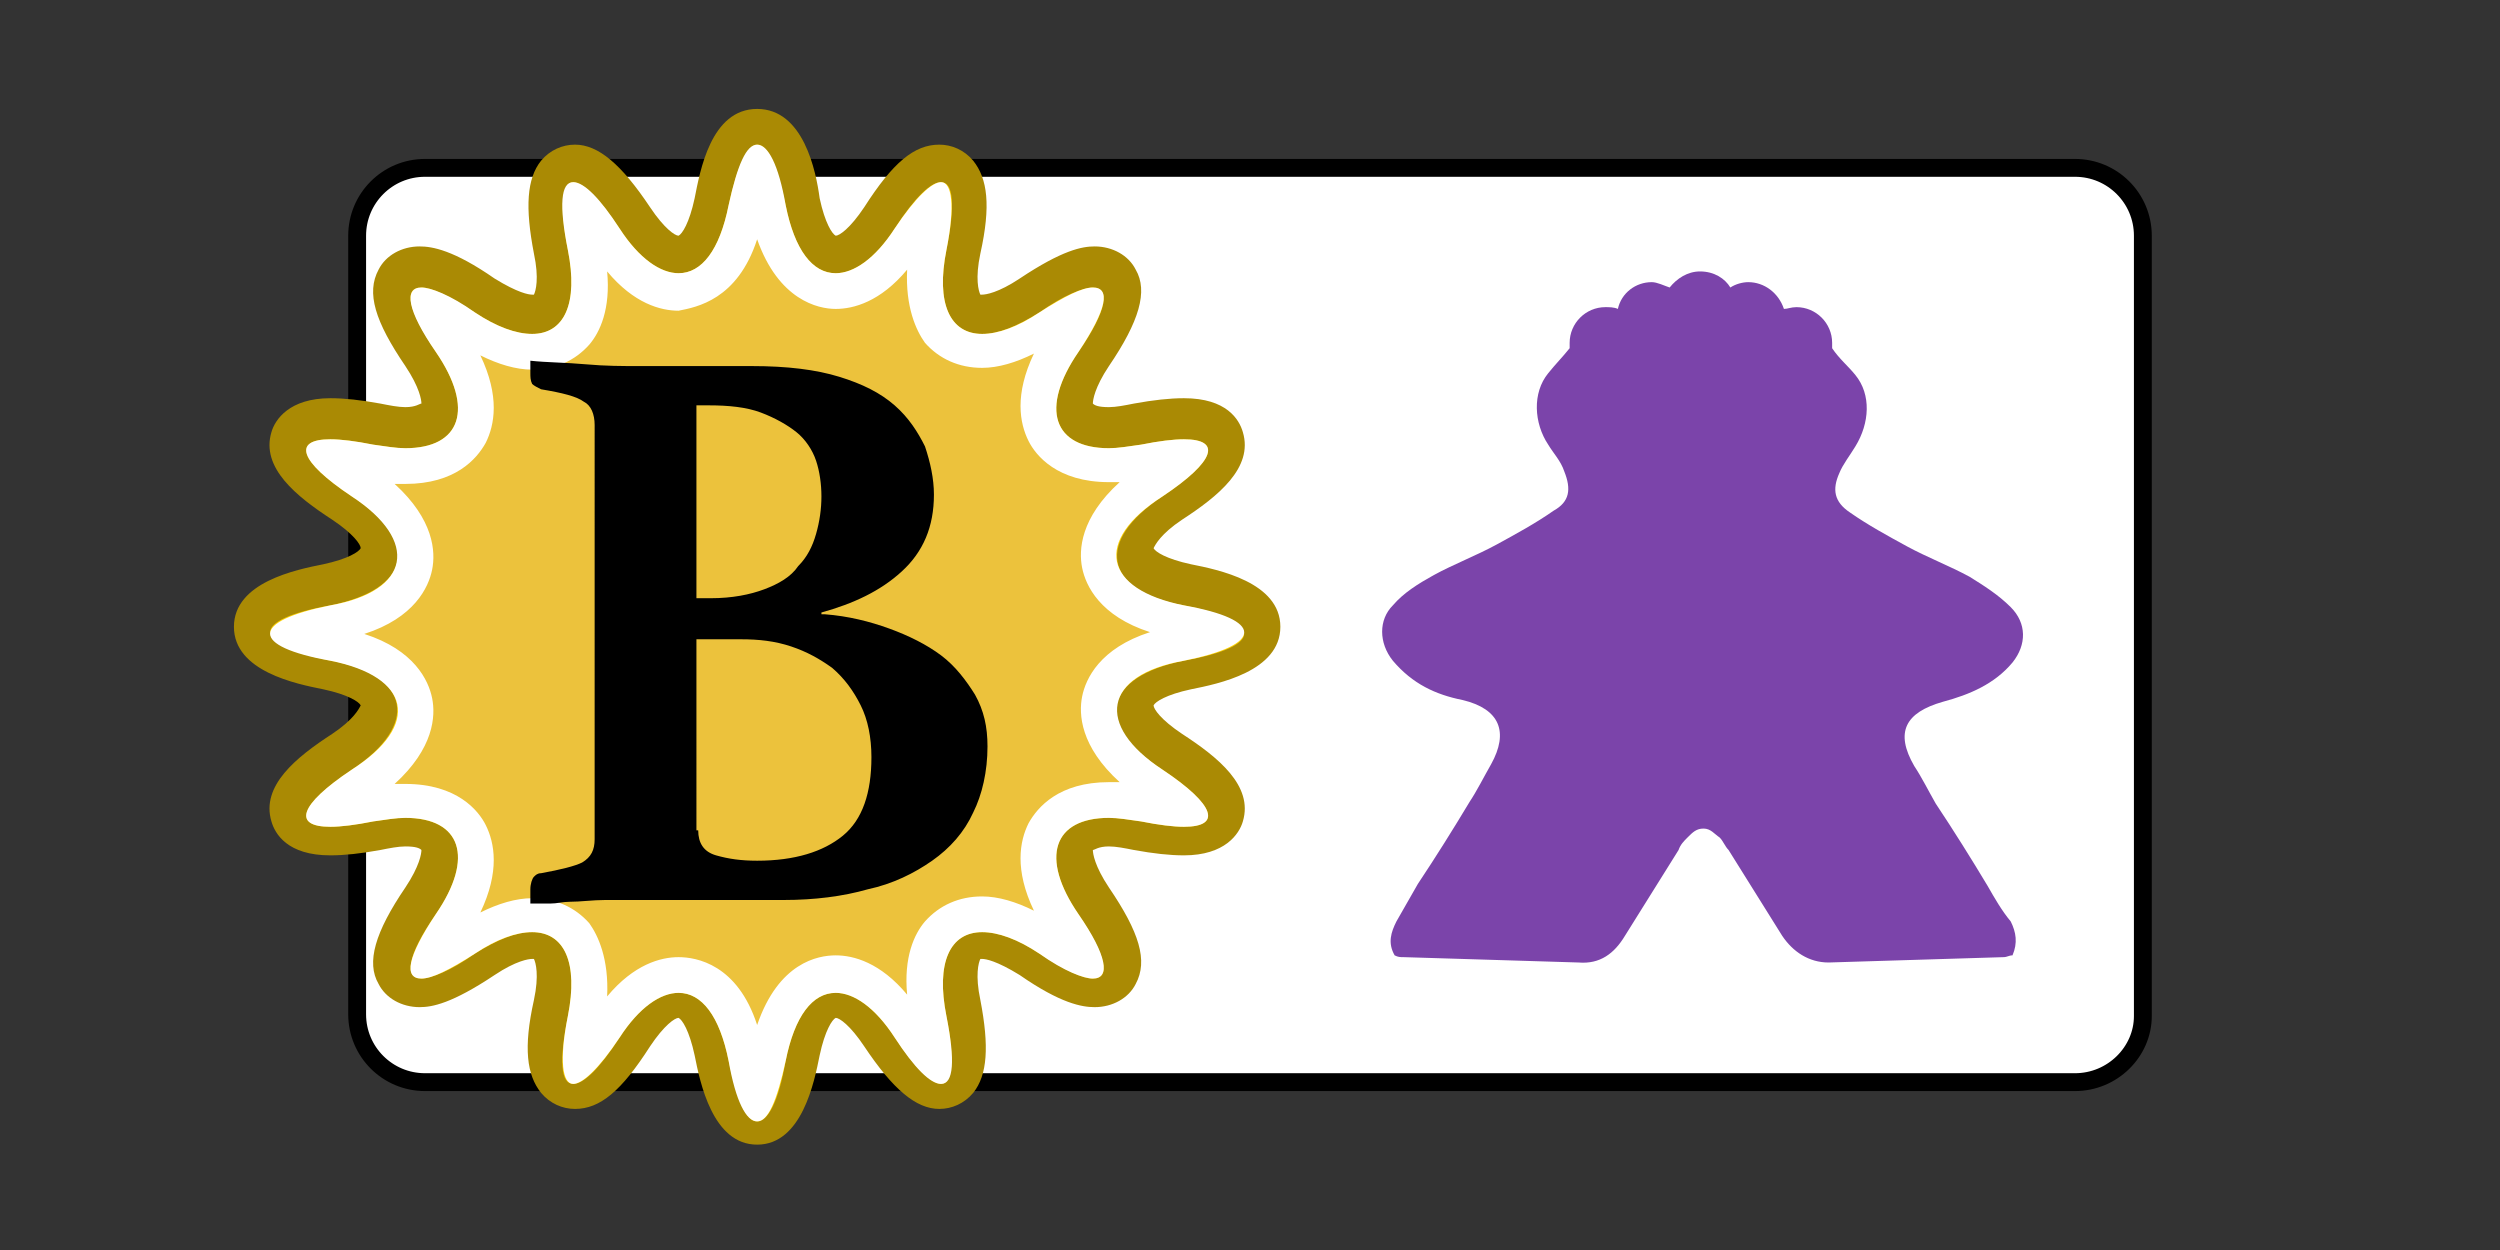<?xml version="1.0" encoding="utf-8"?>
<!-- Generator: Adobe Illustrator 22.1.0, SVG Export Plug-In . SVG Version: 6.00 Build 0)  -->
<svg version="1.1" id="Layer_1" xmlns="http://www.w3.org/2000/svg" xmlns:xlink="http://www.w3.org/1999/xlink" x="0px" y="0px"
	 viewBox="0 0 140 70" style="enable-background:new 0 0 140 70;" xml:space="preserve">
<rect x="0" y="0" width="140" height="70" fill="#333333" stroke="none"/>
<style type="text/css">
	.st0{fill:#FFFFFF;stroke:#000000;stroke-miterlimit:10;}
	.st1{fill:#7B44AA;}
	.st2{fill:#FCD206;}
	.st3{fill:#AA8A04;}
	.st4{fill:#ECC23C;}
	.st5{fill:#FFFFFF;}
</style>
<path class="st0" d="M116.2,60.6H23.8c-2.1,0-3.8-1.7-3.8-3.8V13.2c0-2.1,1.7-3.8,3.8-3.8h92.4c2.1,0,3.8,1.7,3.8,3.8v43.7
	C120,58.9,118.3,60.6,116.2,60.6z"/>
<path class="st1" d="M111.3,49.6c-0.9-1.5-1.9-3.1-2.9-4.6c-0.4-0.7-0.8-1.5-1.2-2.1c-1.1-1.9-0.5-3,1.6-3.6c1.5-0.4,2.9-1,3.9-2.2
	c0.8-1,0.8-2.2-0.1-3.1c-0.7-0.7-1.5-1.2-2.3-1.7c-1.1-0.6-2.4-1.1-3.5-1.7s-2.2-1.2-3.2-1.9c-0.9-0.6-1-1.3-0.6-2.2
	c0.2-0.5,0.6-1,0.9-1.5c0.8-1.3,0.9-2.9,0-4c-0.4-0.5-0.9-0.9-1.3-1.5c0-0.1,0-0.2,0-0.3c0-1.1-0.9-2-2-2c-0.3,0-0.5,0.1-0.7,0.1
	c-0.3-0.9-1.1-1.5-2-1.5c-0.3,0-0.7,0.1-1,0.3c-0.3-0.5-0.9-0.9-1.7-0.9c-0.7,0-1.3,0.4-1.7,0.9c-0.3-0.1-0.7-0.3-1-0.3
	c-0.9,0-1.7,0.6-1.9,1.5c-0.2-0.1-0.5-0.1-0.7-0.1c-1.1,0-2,0.9-2,2c0,0.1,0,0.2,0,0.3c-0.4,0.5-0.8,0.9-1.2,1.4
	c-0.9,1.1-0.8,2.8,0,4c0.3,0.5,0.7,0.9,0.9,1.5c0.4,1,0.3,1.7-0.6,2.2c-1,0.7-2.1,1.3-3.2,1.9c-1.1,0.6-2.4,1.1-3.5,1.7
	c-0.9,0.5-1.7,1-2.3,1.7C77.2,34.7,77.2,36,78,37c1.1,1.3,2.4,1.9,3.9,2.2c2.1,0.5,2.6,1.8,1.6,3.6c-0.4,0.7-0.8,1.5-1.2,2.1
	c-0.9,1.5-1.9,3.1-2.9,4.6c-0.4,0.7-0.8,1.4-1.2,2.1c-0.3,0.6-0.5,1.2-0.1,1.9c0.2,0.1,0.3,0.1,0.5,0.1c3.2,0.1,6.5,0.2,9.8,0.3
	c1.2,0.1,2-0.5,2.6-1.5c1-1.6,2-3.2,3-4.8c0.1-0.3,0.3-0.5,0.5-0.7c0.3-0.3,0.5-0.5,0.9-0.5s0.6,0.3,0.9,0.5
	c0.2,0.2,0.3,0.5,0.5,0.7c1,1.6,2,3.2,3,4.8c0.6,0.9,1.5,1.5,2.6,1.5c3.2-0.1,6.5-0.2,9.8-0.3c0.2,0,0.3-0.1,0.5-0.1
	c0.3-0.7,0.2-1.3-0.1-1.9C112.1,51,111.7,50.3,111.3,49.6z"/>
<g>
	<g>
		<path class="st2" d="M42.4,63.7c-1.2,0-2-1.3-2.5-4.2c-0.3-1.8-1.1-3-1.8-3c-0.7,0-1.6,0.8-2.5,2.1c-1.8,2.7-2.7,3-3.4,3
			c-0.4,0-0.9-0.2-1.1-0.5c-0.4-0.5-0.8-1.4-0.2-4.4c0.4-2.1,0-2.9-0.2-3.2c-0.1-0.1-0.3-0.3-0.8-0.3c-0.7,0-1.6,0.4-2.6,1.1
			c-1.6,1.1-2.8,1.6-3.6,1.6c0,0,0,0,0,0c-0.6,0-1.1-0.3-1.4-0.8c-0.5-0.9,0-2.3,1.4-4.4c0.9-1.4,1.3-2.6,0.9-3.2
			c-0.3-0.6-1.3-0.7-1.8-0.7c-0.5,0-1,0.1-1.6,0.2c-1,0.2-1.9,0.3-2.6,0.3c-1.3,0-2.1-0.4-2.3-1.2c-0.3-1.1,0.6-2.3,2.9-3.8
			c1.7-1.1,2.2-2.1,2.1-2.7c-0.1-0.6-0.9-1.3-2.9-1.7c-2.9-0.6-4.2-1.3-4.2-2.5c0-1.2,1.3-2,4.2-2.5c2-0.4,2.8-1.1,2.9-1.7
			c0.1-0.6-0.4-1.5-2.1-2.7c-2.4-1.6-3.3-2.7-2.9-3.8c0.2-0.8,1-1.2,2.3-1.2c0.7,0,1.5,0.1,2.6,0.3c0.6,0.1,1.1,0.2,1.6,0.2
			c0.5,0,1.5-0.1,1.8-0.7c0.3-0.6,0-1.8-0.9-3.2c-1.5-2.1-1.9-3.5-1.4-4.4c0.3-0.5,0.8-0.8,1.4-0.8c0.8,0,2,0.5,3.6,1.6
			c1,0.7,1.9,1.1,2.6,1.1c0.5,0,0.7-0.2,0.8-0.3c0.2-0.3,0.6-1.1,0.2-3.2c-0.6-3-0.2-3.9,0.2-4.4c0.3-0.4,0.7-0.5,1.1-0.5
			c0.7,0,1.6,0.3,3.4,3c0.9,1.3,1.8,2.1,2.5,2.1h0c0.8,0,1.5-1.1,1.8-3c0.6-2.9,1.3-4.2,2.5-4.2c1.2,0,2,1.3,2.5,4.2
			c0.3,1.8,1.1,3,1.8,3c0.7,0,1.6-0.8,2.5-2.1c1.8-2.7,2.7-3,3.4-3c0.4,0,0.9,0.2,1.1,0.5c0.4,0.5,0.8,1.4,0.2,4.4
			c-0.4,2.1,0,2.9,0.2,3.2c0.1,0.1,0.3,0.3,0.8,0.3c0.7,0,1.6-0.4,2.6-1.1c1.6-1.1,2.8-1.6,3.6-1.6c0.6,0,1.1,0.3,1.4,0.8
			c0.5,0.9,0,2.3-1.4,4.4c-0.9,1.4-1.3,2.6-0.9,3.2c0.3,0.6,1.3,0.7,1.8,0.7c0.5,0,1-0.1,1.6-0.2c1-0.2,1.9-0.3,2.6-0.3
			c1.3,0,2.1,0.4,2.3,1.2c0.3,1.1-0.6,2.3-2.9,3.8c-1.7,1.1-2.2,2.1-2.1,2.7c0.1,0.6,0.9,1.3,2.9,1.7c2.9,0.6,4.2,1.3,4.2,2.5
			c0,1.2-1.3,2-4.2,2.5c-2,0.4-2.8,1.1-2.9,1.7c-0.1,0.6,0.4,1.5,2.1,2.7c2.4,1.6,3.3,2.7,2.9,3.8c-0.2,0.8-1,1.2-2.3,1.2
			c-0.7,0-1.5-0.1-2.6-0.3c-0.6-0.1-1.1-0.2-1.6-0.2c-0.5,0-1.5,0.1-1.8,0.7c-0.3,0.6,0,1.8,0.9,3.2c1.5,2.1,1.9,3.5,1.4,4.4
			c-0.3,0.5-0.8,0.8-1.4,0.8c-0.8,0-2-0.5-3.6-1.6c-1-0.7-1.9-1.1-2.6-1.1c-0.5,0-0.7,0.2-0.8,0.3c-0.2,0.3-0.6,1.1-0.2,3.2
			c0.6,3,0.2,3.9-0.2,4.4c-0.3,0.4-0.7,0.5-1.1,0.5h0c-0.7,0-1.6-0.3-3.4-3c-0.9-1.3-1.8-2.1-2.5-2.1c-0.8,0-1.5,1.1-1.8,3
			C44.4,62.4,43.6,63.7,42.4,63.7z"/>
		<g>
			<path class="st3" d="M42.4,8.1c0.6,0,1.1,1.1,1.6,3.4c0.5,2.5,1.5,3.8,2.8,3.8c1,0,2.2-0.8,3.3-2.5c1.1-1.7,2-2.6,2.6-2.6
				c0.7,0,0.8,1.3,0.3,3.8c-0.6,3,0.2,4.7,2,4.7c0.9,0,1.9-0.4,3.2-1.2c1.4-1,2.5-1.4,3-1.4c1,0,0.8,1.3-0.8,3.6
				c-2.2,3.2-1.4,5.4,1.7,5.4c0.5,0,1.1-0.1,1.8-0.2c1-0.2,1.8-0.3,2.4-0.3c2.1,0,1.8,1.2-1.2,3.2c-3.8,2.5-3.3,5.3,1.2,6.1
				c4.5,0.9,4.5,2.3,0,3.1c-4.5,0.9-5.1,3.6-1.2,6.1c3,2,3.3,3.2,1.2,3.2c-0.6,0-1.4-0.1-2.4-0.3c-0.7-0.1-1.3-0.2-1.8-0.2
				c-3.1,0-3.9,2.2-1.7,5.4c1.6,2.4,1.8,3.6,0.8,3.6c-0.6,0-1.6-0.5-3-1.4c-1.2-0.8-2.3-1.2-3.2-1.2c-1.8,0-2.6,1.7-2,4.7
				c0.5,2.5,0.3,3.8-0.3,3.8c-0.5,0-1.4-0.8-2.6-2.6c-1.1-1.7-2.3-2.5-3.3-2.5c-1.3,0-2.3,1.3-2.8,3.8c-0.4,2.3-1,3.4-1.6,3.4
				s-1.1-1.1-1.6-3.4c-0.5-2.5-1.5-3.8-2.8-3.8c-1,0-2.2,0.8-3.3,2.5c-1.1,1.7-2,2.6-2.6,2.6c-0.7,0-0.8-1.3-0.3-3.8
				c0.6-3-0.2-4.7-2-4.7c-0.9,0-1.9,0.4-3.2,1.2c-1.4,1-2.5,1.4-3,1.4c-1,0-0.8-1.3,0.8-3.6c2.2-3.2,1.4-5.4-1.7-5.4
				c-0.5,0-1.1,0.1-1.8,0.2c-1,0.2-1.8,0.3-2.4,0.3c-2.1,0-1.8-1.2,1.2-3.2c3.8-2.5,3.3-5.3-1.2-6.1c-4.5-0.9-4.5-2.3,0-3.1
				c4.5-0.9,5.1-3.6,1.2-6.1c-3-2-3.3-3.2-1.2-3.2c0.6,0,1.4,0.1,2.4,0.3c0.7,0.1,1.3,0.2,1.8,0.2c3.1,0,3.9-2.2,1.7-5.4
				c-1.6-2.4-1.8-3.6-0.8-3.6c0.6,0,1.6,0.5,3,1.4c1.2,0.8,2.3,1.2,3.2,1.2c1.8,0,2.6-1.7,2-4.7c-0.5-2.5-0.3-3.8,0.3-3.8
				c0.5,0,1.4,0.8,2.6,2.6c1.1,1.7,2.3,2.5,3.3,2.5c1.3,0,2.3-1.3,2.8-3.8C41.3,9.2,41.9,8.1,42.4,8.1 M42.4,6.1
				c-2.6,0-3.2,3.5-3.5,5c-0.3,1.4-0.7,2-0.9,2.1c-0.2,0-0.8-0.4-1.6-1.6c-1.6-2.4-2.9-3.5-4.2-3.5c-0.7,0-1.4,0.3-1.9,0.9
				c-0.8,1-0.9,2.6-0.4,5.2c0.3,1.4,0.1,2.1,0,2.3c0,0,0,0-0.1,0c-0.2,0-0.8-0.1-2.1-0.9c-2.3-1.6-3.5-1.8-4.2-1.8
				c-1,0-1.9,0.5-2.3,1.3c-0.7,1.3-0.2,2.9,1.5,5.4c0.8,1.2,0.9,1.9,0.9,2.1c-0.1,0-0.3,0.2-0.9,0.2c-0.4,0-0.9-0.1-1.4-0.2
				c-1.1-0.2-2-0.3-2.8-0.3c-2.3,0-3.1,1.2-3.3,1.9c-0.6,2,1.4,3.6,3.4,4.9c1.2,0.8,1.6,1.4,1.6,1.6c-0.1,0.2-0.7,0.6-2.1,0.9
				c-1.5,0.3-5,1-5,3.5s3.5,3.2,5,3.5c1.4,0.3,2,0.7,2.1,0.9c-0.1,0.2-0.4,0.8-1.6,1.6c-2,1.3-4,2.9-3.4,4.9
				c0.2,0.7,0.9,1.9,3.3,1.9c0.8,0,1.7-0.1,2.8-0.3c0.5-0.1,1-0.2,1.4-0.2c0.6,0,0.8,0.1,0.9,0.2c0,0.2-0.1,0.9-0.9,2.1
				c-1.7,2.5-2.2,4.2-1.5,5.4c0.4,0.8,1.3,1.3,2.3,1.3c0.7,0,1.8-0.2,4.2-1.8c1.2-0.8,1.9-0.9,2.1-0.9c0,0,0.1,0,0.1,0
				c0.1,0.2,0.3,0.9,0,2.3c-0.6,2.7-0.4,4.2,0.4,5.2c0.5,0.6,1.2,0.9,1.9,0.9c1.4,0,2.6-1,4.2-3.5c0.8-1.2,1.4-1.6,1.6-1.6
				c0.2,0.1,0.6,0.7,0.9,2.1c0.3,1.5,1,5,3.5,5s3.2-3.5,3.5-5c0.3-1.4,0.7-2,0.9-2.1c0.2,0,0.8,0.4,1.6,1.6c1.6,2.4,2.9,3.5,4.2,3.5
				c0.7,0,1.4-0.3,1.9-0.9c0.8-1,0.9-2.6,0.4-5.2c-0.3-1.4-0.1-2.1,0-2.3c0,0,0,0,0.1,0c0.2,0,0.8,0.1,2.1,0.9
				c2.3,1.6,3.5,1.8,4.2,1.8c1,0,1.9-0.5,2.3-1.3c0.7-1.3,0.2-2.9-1.5-5.4c-0.8-1.2-0.9-1.9-0.9-2.1c0.1,0,0.3-0.2,0.9-0.2
				c0.4,0,0.9,0.1,1.4,0.2c1.1,0.2,2,0.3,2.8,0.3c2.3,0,3.1-1.2,3.3-1.9c0.6-2-1.4-3.6-3.4-4.9c-1.2-0.8-1.6-1.4-1.6-1.6
				c0.1-0.2,0.7-0.6,2.1-0.9c1.5-0.3,5-1,5-3.5s-3.5-3.2-5-3.5c-1.4-0.3-2-0.7-2.1-0.9c0.1-0.2,0.4-0.8,1.6-1.6c2-1.3,4-2.9,3.4-4.9
				c-0.2-0.7-0.9-1.9-3.3-1.9c-0.8,0-1.7,0.1-2.8,0.3c-0.5,0.1-1,0.2-1.4,0.2c-0.6,0-0.8-0.1-0.9-0.2c0-0.2,0.1-0.9,0.9-2.1
				c1.7-2.5,2.2-4.2,1.5-5.4c-0.4-0.8-1.3-1.3-2.3-1.3c-0.7,0-1.8,0.2-4.2,1.8c-1.2,0.8-1.9,0.9-2.1,0.9c0,0-0.1,0-0.1,0
				c-0.1-0.2-0.3-0.9,0-2.3c0.6-2.7,0.4-4.2-0.4-5.2c-0.5-0.6-1.2-0.9-1.9-0.9c-1.4,0-2.6,1-4.2,3.5c-0.8,1.2-1.4,1.6-1.6,1.6
				c-0.2-0.1-0.6-0.7-0.9-2.1C45.7,9.6,45,6.1,42.4,6.1L42.4,6.1z"/>
		</g>
	</g>
	<g>
		<path class="st4" d="M42.4,61.3c-0.2-0.4-0.4-1-0.6-2.1C41,55,38.9,54.6,38,54.6c-1,0-2.5,0.5-4.2,3c-0.6,0.9-1.1,1.5-1.4,1.7
			c0-0.4,0.1-1.1,0.3-2.2c0.4-2.1,0.2-3.8-0.6-4.8c-0.6-0.7-1.4-1.1-2.4-1.1c-1.1,0-2.4,0.5-3.7,1.4c-0.9,0.6-1.5,0.9-1.9,1.1
			c0.2-0.4,0.5-1,1.1-1.9c1.8-2.6,1.6-4.3,1.1-5.2c-0.3-0.6-1.3-1.7-3.6-1.7c-0.6,0-1.3,0.1-2,0.2c-0.9,0.2-1.6,0.3-2.2,0.3
			c0,0,0,0,0,0c0.3-0.3,0.8-0.7,1.8-1.4c3-2,3.1-3.8,2.9-4.7s-1-2.6-4.5-3.2c-1.1-0.2-1.7-0.4-2.1-0.6c0.4-0.2,1-0.4,2.1-0.6
			c3.5-0.7,4.3-2.3,4.5-3.2c0.2-0.9,0-2.8-2.9-4.7c-0.9-0.6-1.5-1.1-1.8-1.4c0,0,0,0,0,0c0.5,0,1.3,0.1,2.2,0.3
			c0.7,0.1,1.4,0.2,2,0.2c2.3,0,3.2-1.1,3.6-1.7c0.5-0.9,0.7-2.6-1.1-5.2c-0.6-0.9-0.9-1.5-1.1-1.9c0.4,0.2,1,0.5,1.9,1.1
			c1.4,0.9,2.6,1.4,3.7,1.4c1,0,1.8-0.4,2.4-1.1c0.8-1,1.1-2.7,0.6-4.8c-0.2-1.1-0.3-1.8-0.3-2.2c0.3,0.3,0.7,0.8,1.4,1.8
			c1.6,2.5,3.2,3,4.2,3c0,0,0,0,0,0c0.9,0,3-0.4,3.8-4.6c0.2-1.1,0.4-1.7,0.6-2.1c0.2,0.4,0.4,1,0.6,2.1c0.8,4.1,2.9,4.6,3.8,4.6
			c1,0,2.5-0.5,4.2-3c0.6-0.9,1.1-1.5,1.4-1.7c0,0.4-0.1,1.1-0.3,2.2c-0.4,2.1-0.2,3.8,0.6,4.8c0.6,0.7,1.4,1.1,2.4,1.1
			c1.1,0,2.4-0.5,3.8-1.4c0.9-0.6,1.5-0.9,1.9-1.1c-0.2,0.4-0.5,1-1.1,1.9c-1.8,2.6-1.6,4.3-1.1,5.2c0.3,0.6,1.3,1.7,3.6,1.7
			c0.6,0,1.3-0.1,2-0.2c0.9-0.2,1.6-0.3,2.2-0.3c0,0,0,0,0,0c-0.3,0.3-0.8,0.7-1.7,1.4c-3,2-3.1,3.8-2.9,4.7c0.2,0.9,1,2.6,4.5,3.2
			c1.1,0.2,1.7,0.4,2.1,0.6c-0.4,0.2-1,0.4-2.1,0.6c-3.5,0.7-4.3,2.3-4.5,3.2s0,2.8,2.9,4.7c0.9,0.6,1.5,1.1,1.8,1.4c0,0,0,0,0,0
			c-0.5,0-1.3-0.1-2.2-0.3c-0.7-0.1-1.4-0.2-2-0.2c-2.3,0-3.2,1.1-3.6,1.7c-0.5,0.9-0.7,2.6,1.1,5.2c0.6,0.9,0.9,1.5,1.1,1.9
			c-0.4-0.2-1-0.5-1.9-1.1c-1.4-0.9-2.6-1.4-3.7-1.4c-1,0-1.8,0.4-2.4,1.1c-0.8,1-1.1,2.7-0.6,4.8c0.2,1.1,0.3,1.8,0.3,2.2
			C52,59,51.6,58.5,51,57.6c-1.6-2.5-3.2-3-4.2-3c-0.9,0-3,0.4-3.8,4.6C42.8,60.2,42.6,60.9,42.4,61.3z"/>
		<path class="st5" d="M42.4,13.4c1.2,3.4,3.4,3.9,4.4,3.9c1,0,2.5-0.4,4-2.2c-0.1,2.1,0.5,3.4,1,4.1c0.8,0.9,1.9,1.4,3.2,1.4
			c0.9,0,1.9-0.3,2.9-0.8c-1.1,2.3-0.8,3.9-0.3,4.9c0.4,0.8,1.6,2.3,4.5,2.3c0.2,0,0.4,0,0.6,0c-2.2,2-2.3,3.8-2.1,4.8
			c0.2,1,1,2.7,3.8,3.6c-2.8,0.9-3.6,2.6-3.8,3.6c-0.2,1-0.1,2.8,2.1,4.8c-0.2,0-0.4,0-0.6,0c-2.8,0-4,1.4-4.5,2.3
			c-0.5,1-0.8,2.6,0.3,4.9c-1-0.5-2-0.8-2.9-0.8c-1.3,0-2.4,0.5-3.2,1.4c-0.6,0.7-1.2,2-1,4.1c-1.5-1.8-3-2.2-4-2.2c0,0,0,0,0,0
			c-1,0-3.2,0.4-4.4,3.9C41.3,54,39,53.6,38,53.6c-1,0-2.5,0.4-4,2.2c0.1-2.1-0.5-3.4-1-4.1c-0.8-0.9-1.9-1.4-3.2-1.4
			c-0.9,0-1.9,0.3-2.9,0.8c1.1-2.3,0.8-3.9,0.3-4.9c-0.4-0.8-1.6-2.3-4.5-2.3c-0.2,0-0.4,0-0.6,0c2.2-2,2.3-3.8,2.1-4.8
			c-0.2-1-1-2.7-3.8-3.6c2.8-0.9,3.6-2.6,3.8-3.6c0.2-1,0.1-2.8-2.1-4.8c0.2,0,0.4,0,0.6,0c2.8,0,4-1.4,4.5-2.3
			c0.5-1,0.8-2.6-0.3-4.9c1,0.5,2,0.8,2.9,0.8c1.3,0,2.4-0.5,3.2-1.4c0.6-0.7,1.2-2,1-4.1c1.5,1.8,3,2.2,4,2.2
			C39,17.2,41.3,16.8,42.4,13.4 M42.4,8.1c-0.6,0-1.1,1.1-1.6,3.4c-0.5,2.5-1.5,3.8-2.8,3.8c-1,0-2.2-0.8-3.3-2.5
			c-1.1-1.7-2-2.6-2.6-2.6c-0.7,0-0.8,1.3-0.3,3.8c0.6,3-0.2,4.7-2,4.7c-0.9,0-2-0.4-3.2-1.2c-1.4-1-2.5-1.4-3-1.4
			c-1,0-0.8,1.3,0.8,3.6c2.2,3.2,1.4,5.4-1.7,5.4c-0.5,0-1.1-0.1-1.8-0.2c-1-0.2-1.8-0.3-2.4-0.3c-2.1,0-1.8,1.2,1.2,3.2
			c3.8,2.5,3.3,5.3-1.2,6.1c-4.5,0.9-4.5,2.3,0,3.1c4.5,0.9,5.1,3.6,1.2,6.1c-3,2-3.3,3.2-1.2,3.2c0.6,0,1.4-0.1,2.4-0.3
			c0.7-0.1,1.3-0.2,1.8-0.2c3.1,0,3.9,2.2,1.7,5.4c-1.6,2.4-1.8,3.6-0.8,3.6c0.6,0,1.6-0.5,3-1.4c1.2-0.8,2.3-1.2,3.2-1.2
			c1.8,0,2.6,1.7,2,4.7c-0.5,2.5-0.3,3.8,0.3,3.8c0.5,0,1.4-0.8,2.6-2.6c1.1-1.7,2.3-2.5,3.3-2.5c1.3,0,2.3,1.3,2.8,3.8
			c0.4,2.3,1,3.4,1.6,3.4s1.1-1.1,1.6-3.4c0.5-2.5,1.5-3.8,2.8-3.8c1,0,2.2,0.8,3.3,2.5c1.1,1.7,2,2.6,2.6,2.6
			c0.7,0,0.8-1.3,0.3-3.8c-0.6-3,0.2-4.7,2-4.7c0.9,0,2,0.4,3.2,1.2c1.4,1,2.5,1.4,3,1.4c1,0,0.8-1.3-0.8-3.6
			c-2.2-3.2-1.4-5.4,1.7-5.4c0.5,0,1.1,0.1,1.8,0.2c1,0.2,1.8,0.3,2.4,0.3c2.1,0,1.8-1.2-1.2-3.2c-3.8-2.5-3.3-5.3,1.2-6.1
			c4.5-0.9,4.5-2.3,0-3.1c-4.5-0.9-5.1-3.6-1.2-6.1c3-2,3.3-3.2,1.2-3.2c-0.6,0-1.4,0.1-2.4,0.3c-0.7,0.1-1.3,0.2-1.8,0.2
			c-3.1,0-3.9-2.2-1.7-5.4c1.6-2.4,1.8-3.6,0.8-3.6c-0.6,0-1.6,0.5-3,1.4c-1.2,0.8-2.3,1.2-3.2,1.2c-1.8,0-2.6-1.7-2-4.7
			c0.5-2.5,0.3-3.8-0.3-3.8c-0.5,0-1.4,0.8-2.6,2.6c-1.1,1.7-2.3,2.5-3.3,2.5c-1.3,0-2.3-1.3-2.8-3.8C43.6,9.2,43,8.1,42.4,8.1
			L42.4,8.1z"/>
	</g>
	<g>
		<path d="M46.2,34.4c1.3,0.1,2.5,0.4,3.6,0.8c1.1,0.4,2.1,0.9,2.9,1.5c0.8,0.6,1.4,1.4,1.9,2.2c0.5,0.9,0.7,1.8,0.7,2.9
			c0,1.4-0.3,2.7-0.8,3.7c-0.5,1.1-1.3,2-2.3,2.7c-1,0.7-2.2,1.3-3.6,1.6c-1.4,0.4-3,0.6-4.7,0.6h-8.1c-0.6,0-1.2,0-1.9,0
			c-0.7,0-1.4,0.1-2,0.1c-0.4,0-0.7,0.1-1.1,0.1s-0.7,0-1.1,0l0-0.3c0-0.1,0-0.2,0-0.3c0-0.1,0-0.1,0-0.2c0-0.3,0.1-0.6,0.2-0.7
			c0.1-0.1,0.2-0.2,0.4-0.2c1.1-0.2,1.9-0.4,2.3-0.6c0.5-0.3,0.7-0.7,0.7-1.3V23.8c0-0.6-0.2-1.1-0.6-1.3c-0.4-0.3-1.2-0.5-2.4-0.7
			c-0.2-0.1-0.4-0.2-0.5-0.3c-0.1-0.2-0.1-0.4-0.1-0.6c0-0.1,0-0.1,0-0.2c0-0.1,0-0.1,0-0.2c0-0.1,0-0.2,0-0.3
			c0.9,0.1,2,0.1,3.1,0.2s2.1,0.1,2.9,0.1h6.4c2,0,3.6,0.2,4.9,0.6c1.3,0.4,2.3,0.9,3.1,1.6c0.8,0.7,1.3,1.5,1.7,2.3
			c0.3,0.9,0.5,1.8,0.5,2.7c0,1.8-0.6,3.2-1.8,4.3c-1.2,1.1-2.7,1.8-4.5,2.3V34.4z M39.8,33.5c1.2,0,2.2-0.2,3-0.5
			c0.8-0.3,1.5-0.7,1.9-1.3c0.5-0.5,0.8-1.1,1-1.8c0.2-0.7,0.3-1.4,0.3-2.1c0-0.7-0.1-1.4-0.3-2c-0.2-0.6-0.6-1.2-1.1-1.6
			s-1.2-0.8-2-1.1c-0.8-0.3-1.8-0.4-2.9-0.4h-0.7v10.8H39.8z M39.1,46.5c0,0.7,0.3,1.2,1,1.4c0.7,0.2,1.4,0.3,2.3,0.3
			c2.1,0,3.7-0.5,4.8-1.4c1.1-0.9,1.6-2.4,1.6-4.4c0-1.1-0.2-2.1-0.6-2.9c-0.4-0.8-0.9-1.5-1.6-2.1c-0.7-0.5-1.4-0.9-2.3-1.2
			c-0.9-0.3-1.8-0.4-2.8-0.4h-2.5V46.5z"/>
	</g>
</g>
</svg>
